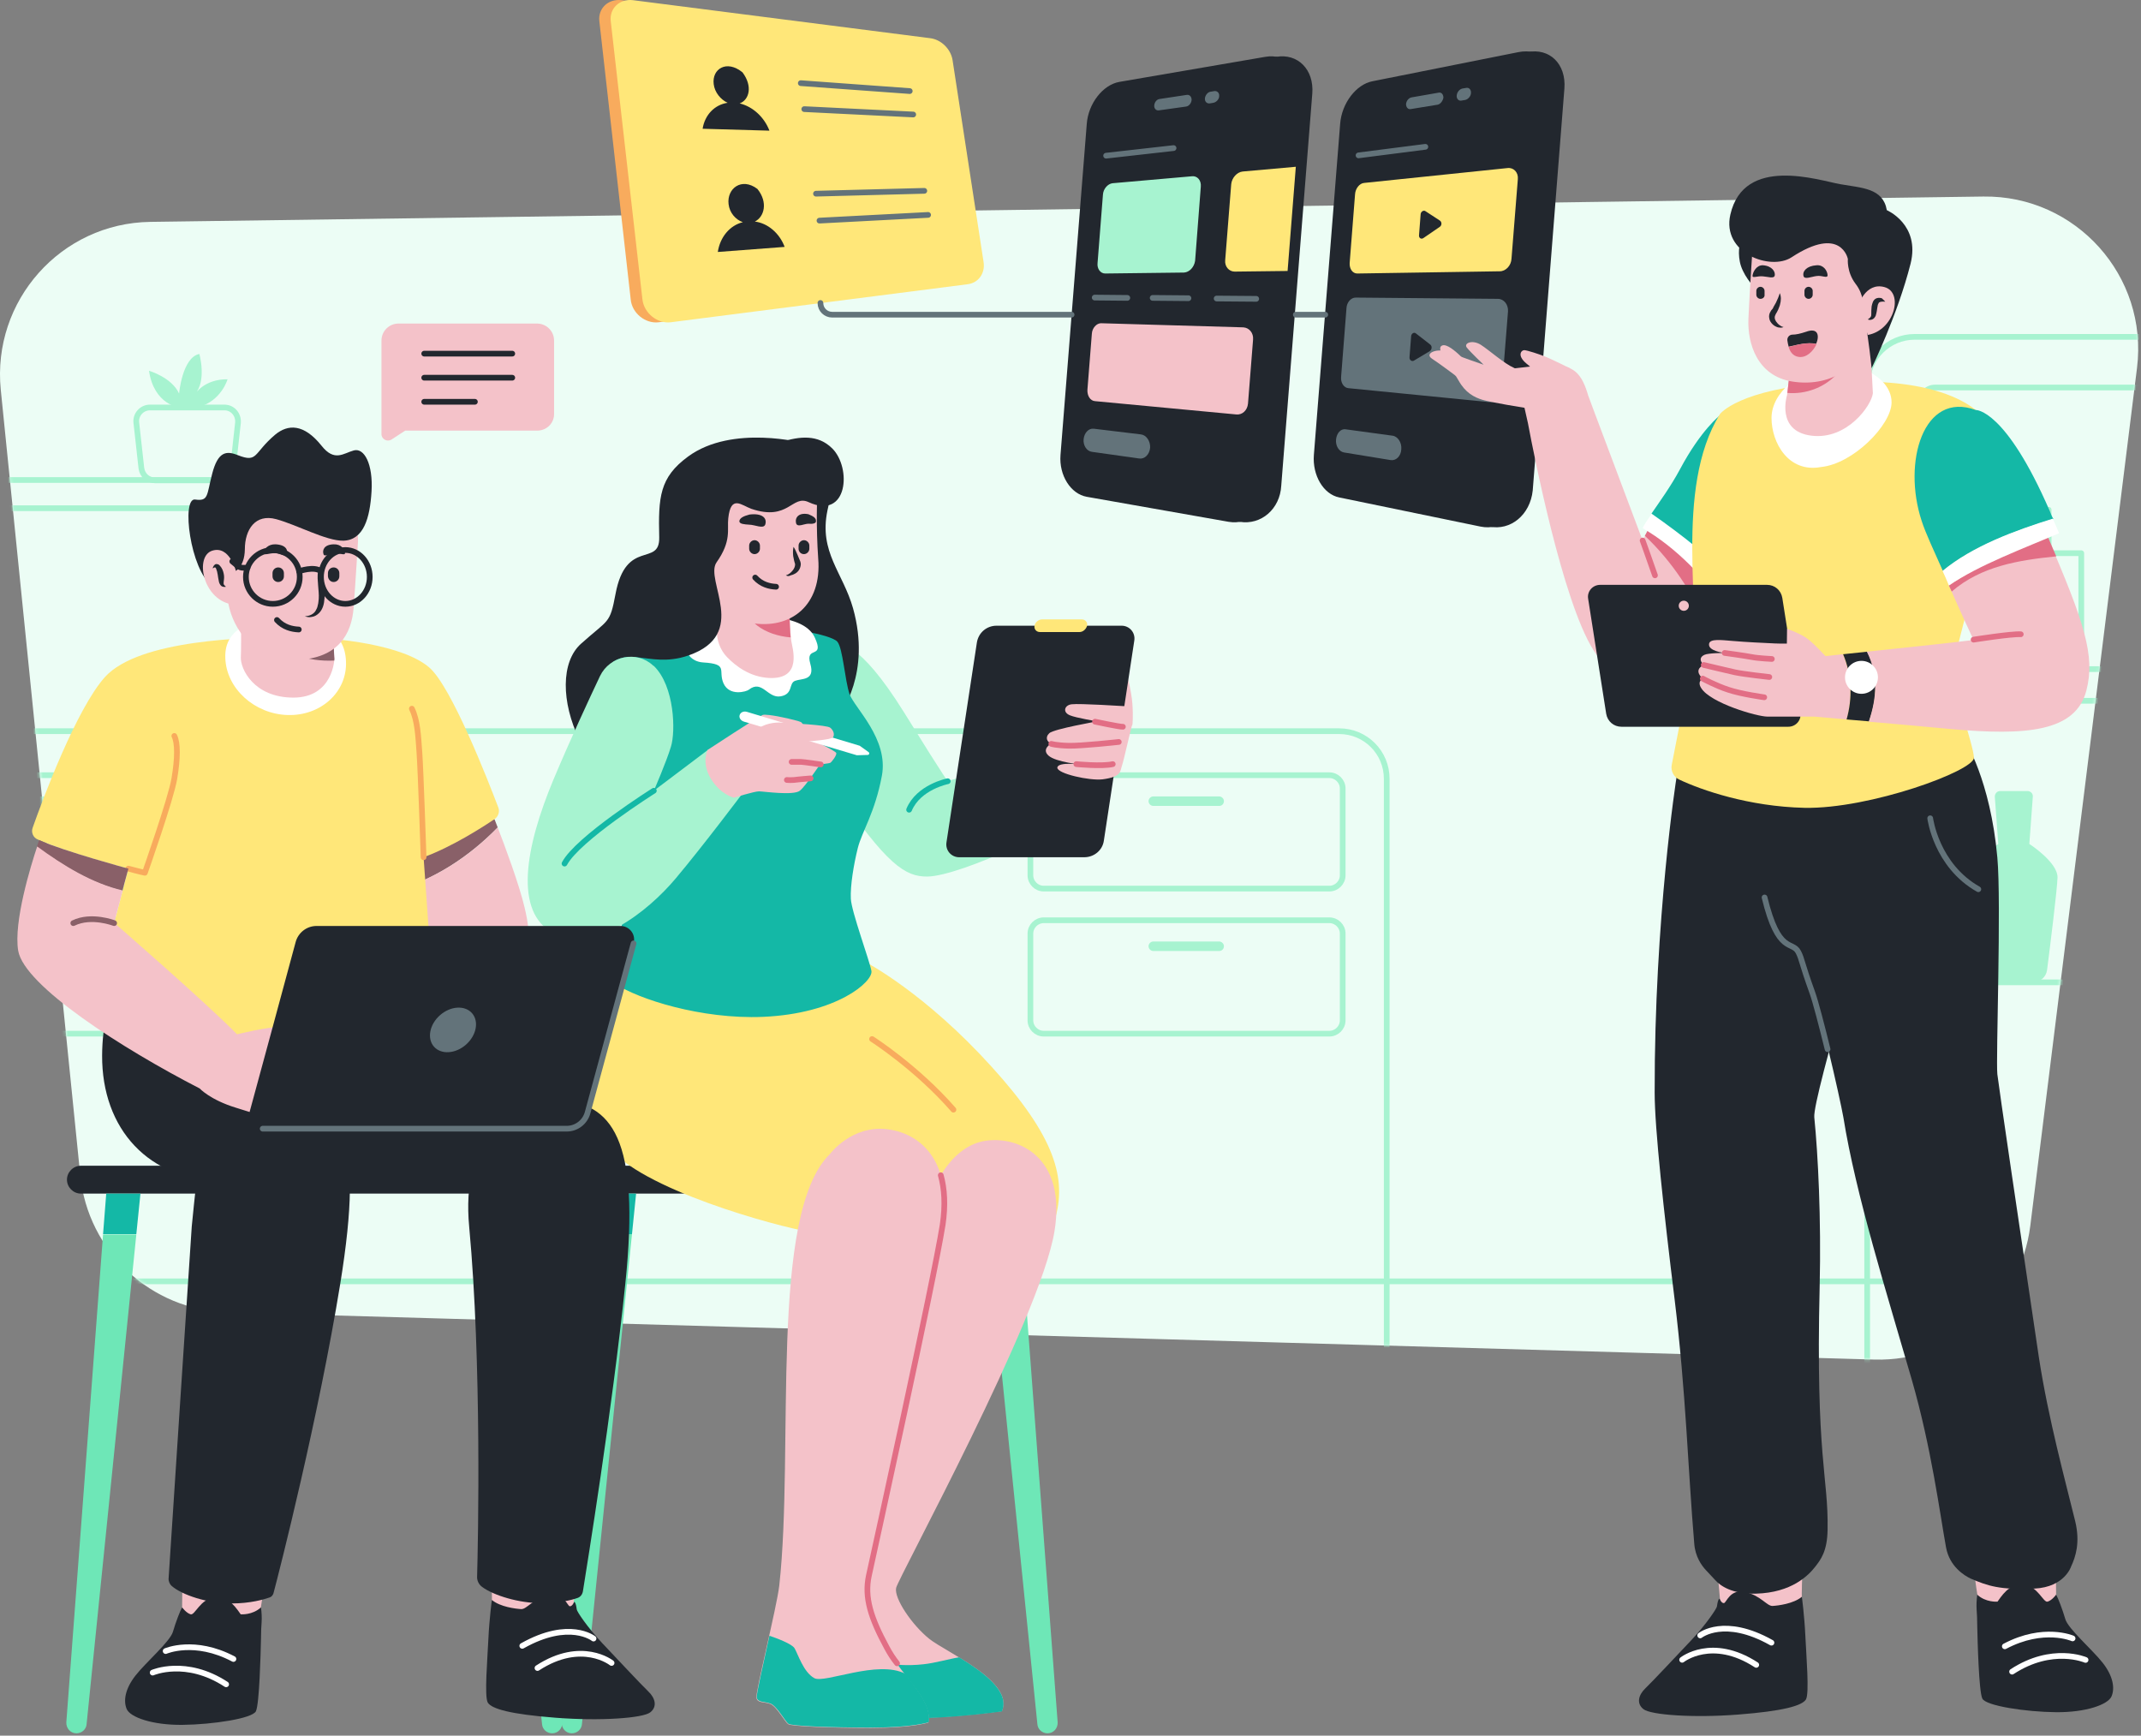 <svg width="676" height="548" viewBox="0 0 676 548" fill="none" xmlns="http://www.w3.org/2000/svg">
<rect x="0" y="0" width="676" height="548" fill="#808080" stroke="none"/>
<path d="M591.842 429.253L71.843 414.353C47.642 413.653 27.742 395.153 25.343 371.053L0.242 123.053C-2.558 94.953 19.242 70.453 47.443 70.053L626.242 62.053C655.443 61.653 678.342 87.153 674.742 116.153L641.042 387.053C637.943 411.653 616.642 429.953 591.842 429.253Z" fill="#ECFDF5"/>
<mask id="mask0" style="mask-type:alpha" maskUnits="userSpaceOnUse" x="0" y="62" width="676" height="368">
<path d="M591.842 429.253L71.843 414.353C47.642 413.653 27.742 395.153 25.343 371.053L0.242 123.053C-2.558 94.953 19.242 70.453 47.443 70.053L626.242 62.053C655.443 61.653 678.342 87.153 674.742 116.153L641.042 387.053C637.943 411.653 616.642 429.953 591.842 429.253Z" fill="#EAF9F3"/>
</mask>
<g mask="url(#mask0)">
<path d="M422.842 496.553H7.342C-0.958 496.553 -7.658 489.853 -7.658 481.553V245.853C-7.658 237.553 -0.958 230.853 7.342 230.853H422.842C431.142 230.853 437.842 237.553 437.842 245.853V481.453C437.842 489.753 431.142 496.553 422.842 496.553Z" stroke="#A7F3D0" stroke-width="1.8" stroke-miterlimit="10" stroke-linecap="round" stroke-linejoin="round"/>
<path d="M728.542 480.653H604.542C596.242 480.653 589.542 473.953 589.542 465.653V121.353C589.542 113.053 596.242 106.353 604.542 106.353H728.542C736.842 106.353 743.542 113.053 743.542 121.353V465.653C743.542 473.953 736.842 480.653 728.542 480.653Z" stroke="#A7F3D0" stroke-width="1.8" stroke-miterlimit="10" stroke-linecap="round" stroke-linejoin="round"/>
<path d="M85.442 160.453H-4.458V151.553H85.442C86.442 151.553 87.243 152.353 87.243 153.353V158.553C87.343 159.653 86.543 160.453 85.442 160.453Z" stroke="#A7F3D0" stroke-width="1.8" stroke-miterlimit="10" stroke-linecap="round" stroke-linejoin="round"/>
<path d="M69.243 151.653H48.943C46.742 151.653 44.943 150.053 44.642 147.853L43.042 133.453C42.742 130.953 44.742 128.653 47.343 128.653H70.843C73.442 128.653 75.343 130.853 75.142 133.453L73.543 147.853C73.243 149.953 71.442 151.653 69.243 151.653Z" stroke="#A7F3D0" stroke-width="1.8" stroke-miterlimit="10" stroke-linecap="round" stroke-linejoin="round"/>
<path d="M56.642 128.653C56.642 128.653 48.642 127.853 47.042 117.053C47.042 117.053 54.242 119.153 56.542 124.253C56.542 124.253 57.542 112.853 62.943 111.753C62.943 111.753 65.343 120.253 61.542 124.453C61.542 124.453 64.442 119.653 71.843 119.753C71.843 119.753 69.942 126.553 62.642 128.553" fill="#A7F3D0"/>
<path d="M419.742 280.553H329.542C327.242 280.553 325.342 278.653 325.342 276.353V248.953C325.342 246.653 327.242 244.753 329.542 244.753H419.742C422.042 244.753 423.943 246.653 423.943 248.953V276.353C423.943 278.653 422.042 280.553 419.742 280.553Z" stroke="#A7F3D0" stroke-width="1.8" stroke-miterlimit="10" stroke-linecap="round" stroke-linejoin="round"/>
<path d="M384.943 254.453H364.142C363.342 254.453 362.642 253.753 362.642 252.953C362.642 252.153 363.342 251.453 364.142 251.453H384.943C385.743 251.453 386.443 252.153 386.443 252.953C386.443 253.753 385.843 254.453 384.943 254.453Z" fill="#A7F3D0"/>
<path d="M419.742 326.353H329.542C327.242 326.353 325.342 324.453 325.342 322.153V294.753C325.342 292.453 327.242 290.553 329.542 290.553H419.742C422.042 290.553 423.943 292.453 423.943 294.753V322.153C423.943 324.453 422.042 326.353 419.742 326.353Z" stroke="#A7F3D0" stroke-width="1.8" stroke-miterlimit="10" stroke-linecap="round" stroke-linejoin="round"/>
<path d="M384.943 300.253H364.142C363.342 300.253 362.642 299.553 362.642 298.753C362.642 297.953 363.342 297.253 364.142 297.253H384.943C385.743 297.253 386.443 297.953 386.443 298.753C386.443 299.553 385.843 300.253 384.943 300.253Z" fill="#A7F3D0"/>
<path d="M66.942 280.553H-23.258C-25.558 280.553 -27.457 278.653 -27.457 276.353V248.953C-27.457 246.653 -25.558 244.753 -23.258 244.753H66.942C69.243 244.753 71.142 246.653 71.142 248.953V276.353C71.243 278.653 69.343 280.553 66.942 280.553Z" stroke="#A7F3D0" stroke-width="1.8" stroke-miterlimit="10" stroke-linecap="round" stroke-linejoin="round"/>
<path d="M32.242 254.453H11.443C10.643 254.453 9.942 253.753 9.942 252.953C9.942 252.153 10.643 251.453 11.443 251.453H32.242C33.042 251.453 33.742 252.153 33.742 252.953C33.742 253.753 33.042 254.453 32.242 254.453Z" fill="#A7F3D0"/>
<path d="M66.942 326.353H-23.258C-25.558 326.353 -27.457 324.453 -27.457 322.153V294.753C-27.457 292.453 -25.558 290.553 -23.258 290.553H66.942C69.243 290.553 71.142 292.453 71.142 294.753V322.153C71.243 324.453 69.343 326.353 66.942 326.353Z" stroke="#A7F3D0" stroke-width="1.8" stroke-miterlimit="10" stroke-linecap="round" stroke-linejoin="round"/>
<path d="M32.242 300.253H11.443C10.643 300.253 9.942 299.553 9.942 298.753C9.942 297.953 10.643 297.253 11.443 297.253H32.242C33.042 297.253 33.742 297.953 33.742 298.753C33.742 299.553 33.042 300.253 32.242 300.253Z" fill="#A7F3D0"/>
<path d="M770.742 211.253H610.943C608.443 211.253 606.342 209.153 606.342 206.653V126.953C606.342 124.453 608.443 122.353 610.943 122.353H770.842C773.342 122.353 775.443 124.453 775.443 126.953V206.653C775.343 209.153 773.342 211.253 770.742 211.253Z" stroke="#A7F3D0" stroke-width="1.8" stroke-miterlimit="10" stroke-linecap="round" stroke-linejoin="round"/>
<path d="M770.742 310.153H610.943C608.443 310.153 606.342 308.053 606.342 305.553V225.853C606.342 223.353 608.443 221.253 610.943 221.253H770.842C773.342 221.253 775.443 223.353 775.443 225.853V305.553C775.343 308.153 773.342 310.153 770.742 310.153Z" stroke="#A7F3D0" stroke-width="1.8" stroke-miterlimit="10" stroke-linecap="round" stroke-linejoin="round"/>
<path d="M646.842 160.953H636.943V211.253H646.842V160.953Z" stroke="#A7F3D0" stroke-width="1.8" stroke-miterlimit="10" stroke-linecap="round" stroke-linejoin="round"/>
<path d="M657.142 174.653H646.842V211.253H657.142V174.653Z" stroke="#A7F3D0" stroke-width="1.8" stroke-miterlimit="10" stroke-linecap="round" stroke-linejoin="round"/>
<path d="M640.742 266.453L641.842 251.553C641.942 250.553 641.142 249.753 640.142 249.753H635.842H631.542C630.542 249.753 629.842 250.553 629.842 251.553L630.942 266.453C630.942 266.453 621.942 272.253 622.042 277.053C622.142 280.753 624.342 298.453 625.342 306.253C625.642 308.453 627.442 310.053 629.642 310.053H635.842H642.042C644.242 310.053 646.042 308.453 646.342 306.253C647.342 298.453 649.542 280.753 649.642 277.053C649.742 272.253 640.742 266.453 640.742 266.453Z" fill="#A7F3D0"/>
<path d="M16.442 404.553H660.642" stroke="#A7F3D0" stroke-width="1.8" stroke-miterlimit="10" stroke-linecap="round" stroke-linejoin="round"/>
</g>
<path d="M301.643 89.753L207.943 101.753C203.743 102.253 199.543 98.853 199.143 94.553L189.243 6.753C188.743 2.653 192.043 -0.447 196.243 0.053L290.043 12.053C293.543 12.453 296.543 15.453 297.143 18.853L306.842 82.653C307.342 86.253 305.143 89.253 301.643 89.753Z" fill="#F8AB5D"/>
<path d="M305.443 89.753L211.743 101.753C207.543 102.253 203.342 98.853 202.842 94.553L192.842 6.753C192.342 2.653 195.642 -0.447 199.842 0.053L293.643 12.053C297.143 12.453 300.143 15.453 300.743 18.853L310.543 82.653C311.143 86.253 308.943 89.353 305.443 89.753Z" fill="#FFE779"/>
<path d="M233.543 32.653C236.543 31.553 237.743 27.253 234.443 22.853C229.443 18.753 224.742 21.753 225.342 26.553C225.642 29.153 227.543 31.453 229.743 32.453C225.643 33.053 222.542 36.253 221.842 40.653L242.943 41.253C241.343 37.053 237.743 33.653 233.543 32.653Z" fill="#22272E"/>
<path d="M252.842 26.253L287.243 28.753" stroke="#63737A" stroke-width="1.8" stroke-miterlimit="10" stroke-linecap="round" stroke-linejoin="round"/>
<path d="M253.943 34.453L288.342 36.153" stroke="#63737A" stroke-width="1.8" stroke-miterlimit="10" stroke-linecap="round" stroke-linejoin="round"/>
<path d="M238.342 69.953C241.342 68.453 242.543 63.853 239.143 59.653C234.143 55.853 229.443 59.553 230.043 64.453C230.343 67.153 232.243 69.353 234.543 70.153C230.443 71.153 227.343 74.853 226.643 79.553L247.743 77.953C246.143 73.653 242.442 70.453 238.342 69.953Z" fill="#22272E"/>
<path d="M257.643 61.153L291.842 60.253" stroke="#63737A" stroke-width="1.8" stroke-miterlimit="10" stroke-linecap="round" stroke-linejoin="round"/>
<path d="M258.743 69.653L293.043 67.853" stroke="#63737A" stroke-width="1.8" stroke-miterlimit="10" stroke-linecap="round" stroke-linejoin="round"/>
<path d="M391.443 164.753L346.643 156.853C341.543 155.953 337.843 150.053 338.343 143.653L346.643 39.053C347.143 32.653 351.743 26.753 356.943 25.853L402.943 17.953C409.743 16.753 414.943 21.953 414.343 29.553L404.543 153.353C404.143 160.753 398.143 165.853 391.443 164.753Z" fill="#22272E"/>
<path d="M387.943 164.753L343.142 156.853C338.042 155.953 334.342 150.053 334.842 143.653L343.142 39.053C343.642 32.653 348.243 26.753 353.443 25.853L399.443 17.953C406.243 16.753 411.442 21.953 410.842 29.553L401.043 153.353C400.643 160.753 394.543 165.853 387.943 164.753Z" fill="#22272E"/>
<path d="M374.443 33.653L365.842 34.853C365.042 34.953 364.343 34.253 364.443 33.253C364.543 32.253 365.242 31.353 366.142 31.253L374.742 29.953C375.642 29.853 376.242 30.553 376.242 31.553C376.142 32.653 375.343 33.553 374.443 33.653Z" fill="#63737A"/>
<path d="M383.142 32.453L381.943 32.653C381.043 32.753 380.343 32.053 380.443 31.053C380.543 30.053 381.343 29.053 382.243 28.953L383.443 28.753C384.343 28.653 385.043 29.353 384.943 30.353C384.943 31.353 384.042 32.253 383.142 32.453Z" fill="#63737A"/>
<path d="M359.643 144.753L344.743 142.653C343.143 142.453 341.943 140.653 342.143 138.653C342.343 136.653 343.743 135.153 345.343 135.353L360.243 137.153C361.943 137.353 363.243 139.253 363.143 141.353C362.943 143.553 361.343 145.053 359.643 144.753Z" fill="#63737A"/>
<path d="M349.243 49.153L370.543 46.753" stroke="#63737A" stroke-width="1.8" stroke-miterlimit="10" stroke-linecap="round" stroke-linejoin="round"/>
<path d="M345.642 93.953L355.943 94.053" stroke="#63737A" stroke-width="1.8" stroke-miterlimit="10" stroke-linecap="round" stroke-linejoin="round"/>
<path d="M363.943 94.053L375.243 94.153" stroke="#63737A" stroke-width="1.8" stroke-miterlimit="10" stroke-linecap="round" stroke-linejoin="round"/>
<path d="M384.142 94.253L396.642 94.353" stroke="#63737A" stroke-width="1.8" stroke-miterlimit="10" stroke-linecap="round" stroke-linejoin="round"/>
<path d="M373.843 86.053L348.943 86.353C347.443 86.353 346.343 84.853 346.543 83.053L348.243 61.453C348.343 59.653 349.743 58.053 351.243 57.853L376.343 55.653C378.043 55.453 379.342 56.953 379.142 58.953L377.343 82.353C377.043 84.353 375.543 85.953 373.843 86.053Z" fill="#A7F3D0"/>
<path d="M406.543 85.553L389.843 85.753C388.043 85.753 386.643 84.153 386.843 82.153L388.743 58.153C388.943 56.153 390.543 54.353 392.343 54.153L409.142 52.653L406.543 85.553Z" fill="#FFE779"/>
<path d="M390.342 130.853L345.743 126.653C344.243 126.553 343.242 124.953 343.342 123.053L344.743 105.353C344.843 103.553 346.242 102.053 347.642 102.053L392.542 103.353C394.442 103.453 395.842 105.153 395.642 107.253L394.042 127.453C393.842 129.553 392.242 131.053 390.342 130.853Z" fill="#F4C2C9"/>
<path d="M470.243 166.253L425.643 157.053C420.643 156.053 417.143 150.053 417.643 143.653L425.943 39.053C426.443 32.653 430.943 26.653 436.143 25.653L482.243 16.453C489.243 15.053 494.543 20.153 493.943 27.953L483.943 154.853C483.143 162.553 476.943 167.653 470.243 166.253Z" fill="#22272E"/>
<path d="M467.443 166.253L422.843 157.053C417.843 156.053 414.343 150.053 414.843 143.653L423.143 39.053C423.643 32.653 428.143 26.653 433.343 25.653L479.443 16.453C486.443 15.053 491.743 20.153 491.143 27.953L481.143 154.853C480.342 162.553 474.143 167.653 467.443 166.253Z" fill="#22272E"/>
<path d="M453.943 33.053L445.342 34.453C444.542 34.553 443.943 33.853 443.943 32.853C444.043 31.853 444.742 30.953 445.642 30.753L454.243 29.253C455.143 29.053 455.743 29.853 455.743 30.853C455.543 31.853 454.843 32.853 453.943 33.053Z" fill="#63737A"/>
<path d="M462.642 31.553L461.443 31.753C460.543 31.953 459.843 31.153 459.943 30.153C460.043 29.053 460.843 28.153 461.743 27.953L462.943 27.753C463.843 27.553 464.543 28.353 464.443 29.353C464.443 30.353 463.542 31.353 462.642 31.553Z" fill="#63737A"/>
<path d="M428.943 49.053L450.043 46.353" stroke="#63737A" stroke-width="1.8" stroke-miterlimit="10" stroke-linecap="round" stroke-linejoin="round"/>
<path d="M439.043 145.253L424.343 142.853C422.743 142.553 421.643 140.753 421.843 138.753C422.043 136.753 423.343 135.253 424.943 135.553L439.643 137.553C441.343 137.753 442.643 139.753 442.443 141.853C442.343 144.053 440.743 145.553 439.043 145.253Z" fill="#63737A"/>
<path d="M473.542 85.653L428.542 86.353C427.042 86.353 426.042 84.853 426.142 83.053L427.842 61.353C427.942 59.553 429.243 57.853 430.743 57.753L476.042 53.053C477.942 52.853 479.443 54.453 479.243 56.553L477.243 81.653C477.143 83.853 475.442 85.653 473.542 85.653Z" fill="#FFE779"/>
<path d="M454.643 69.653L450.043 66.653C449.443 66.253 448.543 66.853 448.543 67.753L448.043 74.253C447.943 75.153 448.743 75.653 449.443 75.153L454.543 71.653C455.243 71.253 455.343 70.153 454.643 69.653Z" fill="#22272E"/>
<path d="M470.243 126.953L425.743 122.553C424.343 122.453 423.243 120.853 423.443 118.953L425.142 97.253C425.242 95.453 426.543 93.953 428.043 93.953L472.943 94.353C474.843 94.353 476.242 96.153 476.142 98.253L474.142 123.353C473.842 125.553 472.143 127.153 470.243 126.953Z" fill="#63737A"/>
<path d="M451.543 108.753L447.043 105.253C446.443 104.753 445.543 105.353 445.543 106.253L445.043 112.753C444.943 113.653 445.743 114.253 446.443 113.853L451.443 110.853C452.143 110.353 452.243 109.253 451.543 108.753Z" fill="#22272E"/>
<path d="M259.043 95.653C259.043 97.753 260.743 99.353 262.743 99.353H338.342" stroke="#63737A" stroke-width="1.8" stroke-miterlimit="10" stroke-linecap="round" stroke-linejoin="round"/>
<path d="M409.142 99.353H418.443" stroke="#63737A" stroke-width="1.8" stroke-miterlimit="10" stroke-linecap="round" stroke-linejoin="round"/>
<path d="M172.842 376.853H25.543C23.142 376.853 21.142 374.853 21.142 372.453C21.142 370.053 23.142 368.053 25.543 368.053H172.842C175.242 368.053 177.242 370.053 177.242 372.453C177.242 374.853 175.242 376.853 172.842 376.853Z" fill="#22272E"/>
<path d="M44.343 376.853H33.542L32.542 389.653H43.042L44.343 376.853Z" fill="#14B8A6"/>
<path d="M32.542 389.653L20.942 543.753C20.843 545.653 22.242 547.253 24.142 547.253C25.843 547.253 27.242 545.953 27.343 544.353L43.042 389.753H32.542V389.653Z" fill="#6EE7B7"/>
<path d="M154.042 376.853H164.942L165.842 389.653H155.342L154.042 376.853Z" fill="#14B8A6"/>
<path d="M165.842 389.653L177.542 543.753C177.642 545.653 176.242 547.253 174.342 547.253C172.642 547.253 171.242 545.953 171.142 544.353L155.442 389.753H165.842V389.653Z" fill="#6EE7B7"/>
<path d="M329.243 376.853H181.943C179.543 376.853 177.543 374.853 177.543 372.453C177.543 370.053 179.543 368.053 181.943 368.053H329.243C331.643 368.053 333.643 370.053 333.643 372.453C333.643 374.853 331.743 376.853 329.243 376.853Z" fill="#22272E"/>
<path d="M200.842 376.853H189.943L188.943 389.653H199.543L200.842 376.853Z" fill="#14B8A6"/>
<path d="M188.943 389.653L177.343 543.753C177.243 545.653 178.643 547.253 180.543 547.253C182.243 547.253 183.643 545.953 183.743 544.353L199.543 389.653H188.943Z" fill="#6EE7B7"/>
<path d="M310.443 376.853H321.342L322.342 389.653H311.743L310.443 376.853Z" fill="#14B8A6"/>
<path d="M322.342 389.653L333.943 543.753C334.043 545.653 332.643 547.253 330.743 547.253C329.043 547.253 327.643 545.953 327.543 544.353L311.842 389.753H322.342V389.653Z" fill="#6EE7B7"/>
<path d="M569.621 481.74C569.621 481.74 568.721 502.74 568.921 504.74C569.121 506.84 561.921 511.04 553.021 510.74C544.221 510.44 543.321 507.84 543.321 507.84C543.321 507.84 541.321 485.14 541.121 481.94C540.921 478.74 567.821 477.44 569.621 481.74Z" fill="#F4C2C9"/>
<path d="M568.921 504.14C568.921 504.14 569.721 510.04 570.021 516.44C570.321 522.94 571.321 534.54 570.221 536.54C569.021 538.54 563.021 540.24 548.721 541.34C534.421 542.44 521.221 541.44 518.921 539.64C516.621 537.84 517.321 535.14 519.521 533.04C521.721 530.94 530.421 521.64 534.021 517.84C538.721 512.84 542.121 507.74 542.121 507.14C542.421 504.74 542.921 504.74 542.921 504.74C542.921 504.74 543.521 506.24 544.321 506.14C545.121 506.04 546.221 501.54 551.021 502.64C555.921 503.74 557.821 507.04 559.621 507.04C561.421 506.94 566.321 506.34 568.921 504.14Z" fill="#22272E"/>
<path d="M536.821 516.34C536.821 516.34 544.421 510.24 559.321 518.64" stroke="white" stroke-width="1.8" stroke-miterlimit="10" stroke-linecap="round" stroke-linejoin="round"/>
<path d="M531.121 524.04C531.121 524.04 540.521 516.54 554.521 525.64" stroke="white" stroke-width="1.8" stroke-miterlimit="10" stroke-linecap="round" stroke-linejoin="round"/>
<path d="M621.499 482.485C621.499 482.485 624.199 504.085 624.699 505.385C625.199 506.685 630.199 510.285 637.999 509.885C645.799 509.485 648.799 507.185 649.099 506.685C649.399 506.185 648.899 481.485 648.699 479.885C648.499 478.285 623.299 478.685 621.499 482.485Z" fill="#F4C2C9"/>
<path d="M624.299 503.485C624.099 505.085 623.999 506.585 624.099 508.185C624.199 509.485 624.299 511.285 624.299 513.485C624.399 518.085 624.799 533.985 625.899 536.285C626.999 538.585 639.599 540.485 649.099 540.585C658.599 540.685 665.599 538.185 666.699 535.585C667.799 532.985 667.199 529.185 663.899 524.985C660.599 520.785 652.999 514.285 652.099 511.185C651.199 508.085 649.799 504.485 649.199 503.485C649.199 503.485 647.899 505.285 646.499 505.685C645.199 506.085 643.299 500.685 639.199 500.485C635.099 500.185 633.299 501.885 630.699 505.685C630.599 505.685 626.999 505.985 624.299 503.485Z" fill="#22272E"/>
<path d="M654.399 517.285C654.399 517.285 645.299 513.285 632.999 519.785" stroke="white" stroke-width="1.8" stroke-miterlimit="10" stroke-linecap="round" stroke-linejoin="round"/>
<path d="M658.499 524.085C658.499 524.085 647.999 519.485 635.299 527.785" stroke="white" stroke-width="1.8" stroke-miterlimit="10" stroke-linecap="round" stroke-linejoin="round"/>
<path d="M154.603 482.74C154.603 482.74 155.503 503.74 155.303 505.74C155.103 507.84 162.303 512.04 171.203 511.74C180.003 511.44 180.903 508.84 180.903 508.84C180.903 508.84 182.903 486.14 183.103 482.94C183.303 479.74 156.403 478.44 154.603 482.74Z" fill="#F4C2C9"/>
<path d="M155.303 505.14C155.303 505.14 154.503 511.04 154.203 517.44C153.903 523.94 152.903 535.54 154.003 537.54C155.203 539.54 161.203 541.24 175.503 542.34C189.803 543.44 203.003 542.44 205.303 540.64C207.603 538.84 206.903 536.14 204.703 534.04C202.503 531.94 193.803 522.64 190.203 518.84C185.503 513.84 182.103 508.74 182.103 508.14C181.803 505.74 181.303 505.74 181.303 505.74C181.303 505.74 180.703 507.24 179.903 507.14C179.103 507.04 178.003 502.54 173.203 503.64C168.303 504.74 166.403 508.04 164.603 508.04C162.803 507.94 157.903 507.34 155.303 505.14Z" fill="#22272E"/>
<path d="M187.403 517.34C187.403 517.34 179.803 511.24 164.903 519.64" stroke="white" stroke-width="1.8" stroke-miterlimit="10" stroke-linecap="round" stroke-linejoin="round"/>
<path d="M193.103 525.04C193.103 525.04 183.703 517.54 169.703 526.64" stroke="white" stroke-width="1.8" stroke-miterlimit="10" stroke-linecap="round" stroke-linejoin="round"/>
<path d="M85.203 486.485C85.203 486.485 82.503 508.085 82.003 509.385C81.503 510.685 76.503 514.285 68.703 513.885C60.903 513.485 57.903 511.185 57.603 510.685C57.303 510.185 57.803 485.485 58.003 483.885C58.203 482.285 83.403 482.685 85.203 486.485Z" fill="#F4C2C9"/>
<path d="M82.403 507.485C82.603 509.085 82.703 510.585 82.603 512.185C82.503 513.485 82.403 515.285 82.403 517.485C82.303 522.085 81.903 537.985 80.803 540.285C79.703 542.585 67.103 544.485 57.603 544.585C48.103 544.685 41.103 542.185 40.003 539.585C38.903 536.985 39.503 533.185 42.803 528.985C46.103 524.785 53.703 518.285 54.603 515.185C55.503 512.085 56.903 508.485 57.503 507.485C57.503 507.485 58.803 509.285 60.203 509.685C61.503 510.085 63.403 504.685 67.503 504.485C71.603 504.185 73.403 505.885 76.003 509.685C76.103 509.685 79.703 509.985 82.403 507.485Z" fill="#22272E"/>
<path d="M52.303 521.285C52.303 521.285 61.403 517.285 73.703 523.785" stroke="white" stroke-width="1.8" stroke-miterlimit="10" stroke-linecap="round" stroke-linejoin="round"/>
<path d="M48.203 528.085C48.203 528.085 58.703 523.485 71.403 531.785" stroke="white" stroke-width="1.8" stroke-miterlimit="10" stroke-linecap="round" stroke-linejoin="round"/>
<path d="M620.342 233.653C620.342 233.653 628.442 246.153 630.642 270.753C631.942 284.953 630.142 334.453 630.642 339.153C631.042 342.753 637.642 387.453 643.742 428.453C646.742 448.053 652.142 467.653 655.242 480.353C656.842 487.053 655.343 491.553 653.943 494.553C653.943 494.553 651.943 501.053 642.443 501.553C631.343 502.053 627.542 500.653 622.342 498.453C620.142 497.453 615.543 494.553 614.443 488.553C612.443 477.553 609.842 457.253 603.642 435.653C595.842 408.653 585.942 377.253 582.042 352.853C581.542 349.953 579.442 340.353 577.242 331.253C575.342 323.553 573.443 316.253 572.443 313.453C568.843 303.453 569.242 303.053 568.042 300.653C566.142 296.853 561.742 301.553 557.342 283.353C556.642 280.653 556.142 276.453 555.742 271.953C554.742 260.453 554.443 246.353 554.443 246.353C554.443 246.353 604.942 221.353 620.342 233.653Z" fill="#22272E"/>
<path d="M529.342 245.453C529.342 245.453 522.343 289.753 522.443 344.953C522.443 356.253 525.343 382.653 528.743 410.253C532.343 439.753 532.943 463.753 534.943 487.353C535.243 491.453 537.242 494.253 538.642 495.753C539.642 496.753 540.543 497.853 541.543 498.853C543.143 500.653 546.843 503.353 554.443 503.153C565.743 502.853 571.042 497.353 573.142 494.653C574.842 492.453 576.943 489.853 577.043 482.953C577.343 466.153 573.243 460.553 574.543 406.053C575.043 384.753 574.042 364.653 572.842 352.753C572.242 346.553 593.742 276.153 595.642 267.053C597.542 257.953 545.142 236.353 529.342 245.453Z" fill="#22272E"/>
<path d="M609.443 258.353C609.443 258.353 611.342 273.253 624.642 280.753" stroke="#63737A" stroke-width="1.8" stroke-miterlimit="10" stroke-linecap="round" stroke-linejoin="round"/>
<path d="M577.042 331.253C575.142 323.553 573.242 316.253 572.242 313.453C568.642 303.453 569.042 303.053 567.842 300.653C565.942 296.853 561.542 301.553 557.142 283.353" stroke="#63737A" stroke-width="1.8" stroke-miterlimit="10" stroke-linecap="round" stroke-linejoin="round"/>
<path d="M544.642 191.753C531.842 209.053 518.342 216.853 506.842 209.453C496.942 203.053 486.842 155.853 483.542 139.353C482.842 135.753 482.442 133.653 482.442 133.653L481.342 128.753C481.342 128.753 470.742 127.053 468.142 126.253C465.442 125.453 462.642 123.953 460.542 120.153C458.442 116.353 452.742 109.953 455.442 109.053C458.142 108.153 465.342 116.953 465.342 116.953C465.342 116.953 471.642 117.153 481.242 115.953C490.842 114.753 495.742 114.753 498.742 118.753C500.442 120.953 501.442 124.853 501.442 124.853L503.642 130.753L518.642 170.653C518.642 170.653 519.342 169.353 520.442 167.253C531.142 173.353 538.142 182.353 544.642 191.753Z" fill="#F4C2C9"/>
<path d="M539.342 198.353C541.142 196.353 542.942 194.153 544.642 191.753C538.142 182.453 531.042 173.353 520.342 167.253C519.942 168.053 519.642 168.653 519.342 169.153C528.142 177.453 534.542 187.453 539.342 198.353Z" fill="#E26E85"/>
<path d="M518.642 166.753C529.342 172.953 538.242 182.453 544.742 191.753C546.242 189.653 547.842 187.453 549.342 185.153C540.742 176.553 531.142 168.853 521.542 162.253C520.342 163.853 519.242 165.453 518.642 166.753Z" fill="white"/>
<path d="M543.042 131.153C543.042 131.153 537.043 135.753 530.443 148.153C527.543 153.553 524.043 158.353 521.443 162.153C531.043 168.853 540.642 176.453 549.242 185.053C551.042 182.253 552.842 179.253 554.642 176.153C570.242 148.353 552.542 126.053 543.042 131.153Z" fill="#14B8A6"/>
<path d="M518.642 170.653C518.642 170.653 520.742 176.453 522.542 181.653" stroke="#E26E85" stroke-width="1.8" stroke-miterlimit="10" stroke-linecap="round" stroke-linejoin="round"/>
<path d="M459.642 118.653C459.642 118.653 454.742 114.953 452.142 113.253C449.542 111.553 453.843 109.653 457.743 111.253C461.643 112.853 468.443 115.153 468.443 115.153C468.443 115.153 464.242 111.153 463.142 109.753C462.042 108.353 464.843 107.153 467.543 108.853C470.343 110.653 474.843 114.753 478.043 116.153C481.243 117.553 481.143 121.153 479.543 121.753C478.043 122.353 465.742 121.053 459.642 118.653Z" fill="#F4C2C9"/>
<path d="M495.642 116.253C495.642 116.253 490.242 113.553 488.042 112.653C485.842 111.753 482.342 110.653 481.342 110.553C480.442 110.453 478.742 112.153 482.042 114.853C485.342 117.553 487.242 119.153 487.242 119.153C487.242 119.153 497.242 119.553 495.642 116.253Z" fill="#F4C2C9"/>
<path d="M543.043 130.753C543.043 130.753 548.843 122.853 577.443 120.853C606.043 118.853 622.943 125.153 628.943 135.053C634.943 144.953 618.642 200.453 617.142 208.153C615.642 215.853 623.243 235.153 623.243 239.253C623.243 243.353 590.443 255.453 569.743 255.053C552.143 254.653 537.243 249.453 530.243 246.153C528.443 245.353 527.442 243.353 527.842 241.453C529.042 235.453 531.642 221.753 534.142 209.853C537.442 193.953 528.343 154.453 543.043 130.753Z" fill="#FFE779"/>
<path d="M597.242 127.153C597.142 134.153 585.143 146.453 574.943 147.453C564.743 149.353 559.342 139.853 559.342 131.953C559.342 123.953 568.242 116.553 578.642 115.553C588.442 114.453 597.342 120.053 597.242 127.153Z" fill="white"/>
<path d="M565.742 111.953L564.242 124.753C564.242 124.753 560.642 136.153 571.942 137.553C583.242 138.953 590.942 127.953 591.342 124.153L589.842 95.453C589.942 95.553 569.542 97.453 565.742 111.953Z" fill="#F4C2C9"/>
<path d="M579.642 118.453C575.042 119.853 569.842 119.653 564.842 119.553L564.342 124.053C570.142 124.553 575.842 122.353 579.642 118.453Z" fill="#E26E85"/>
<path d="M564.642 229.453H511.943C509.543 229.453 507.542 227.753 507.142 225.353L501.443 189.053C501.043 186.753 502.843 184.653 505.243 184.653H557.943C560.343 184.653 562.343 186.353 562.743 188.753L568.443 225.053C568.843 227.353 567.042 229.453 564.642 229.453Z" fill="#22272E"/>
<path d="M531.642 192.853C532.526 192.853 533.242 192.137 533.242 191.253C533.242 190.369 532.526 189.653 531.642 189.653C530.759 189.653 530.042 190.369 530.042 191.253C530.042 192.137 530.759 192.853 531.642 192.853Z" fill="#F4C2C9"/>
<path d="M576.342 207.153C576.342 207.153 572.343 202.653 569.943 201.153C567.543 199.653 564.242 198.553 564.242 198.553L564.142 207.053C564.142 207.053 573.842 208.653 576.342 207.153Z" fill="#F4C2C9"/>
<path d="M581.842 206.553C578.442 206.953 576.342 207.153 576.342 207.153C576.342 207.153 574.042 205.353 571.642 204.053C569.242 202.753 564.642 203.353 560.442 203.153C556.242 202.953 551.642 202.753 546.942 202.353C543.342 202.053 540.042 201.653 539.642 203.153C539.042 205.553 544.442 206.153 544.442 206.153C544.442 206.153 539.342 206.153 538.142 206.753C535.642 207.953 537.942 209.953 537.942 209.953C534.342 211.653 537.642 214.253 537.642 214.253C537.642 214.253 535.742 215.053 537.142 217.253C540.042 221.953 554.742 226.253 558.042 226.253C563.442 226.253 572.842 226.253 572.842 226.253C572.842 226.253 576.642 226.553 583.042 227.153C584.842 220.453 584.742 213.153 581.842 206.553Z" fill="#F4C2C9"/>
<path d="M589.542 205.753C586.642 206.053 584.043 206.353 581.943 206.553C584.743 213.153 584.942 220.453 583.042 227.153C585.142 227.353 587.542 227.553 590.142 227.753C592.642 220.553 593.242 212.953 589.542 205.753Z" fill="#22272E"/>
<path d="M615.342 184.853C619.342 193.953 623.142 202.053 623.142 202.053C619.542 202.553 602.043 204.453 589.443 205.753C593.143 213.053 592.542 220.553 590.042 227.853C597.142 228.453 605.942 229.253 615.642 230.153C639.842 232.353 655.342 231.053 658.742 218.053C661.642 206.953 658.042 196.453 646.342 169.153C635.742 173.753 624.942 178.353 615.342 184.853Z" fill="#F4C2C9"/>
<path d="M646.443 169.153C635.743 173.753 624.942 178.353 615.342 184.853C615.642 185.453 615.942 186.153 616.242 186.753C625.542 178.753 637.342 176.853 649.242 175.653C648.342 173.553 647.443 171.453 646.443 169.153Z" fill="#E26E85"/>
<path d="M647.243 161.453C633.143 128.953 623.842 129.453 623.842 129.453C607.242 123.353 600.643 145.953 606.743 164.453C607.943 168.253 610.743 174.153 613.443 180.253C623.043 172.453 636.442 167.453 648.342 163.853C647.842 163.053 647.543 162.253 647.243 161.453Z" fill="#14B8A6"/>
<path d="M613.342 180.253C614.042 181.753 614.742 183.353 615.342 184.853C624.842 178.353 639.442 172.953 650.142 168.353C649.542 166.853 648.842 165.353 648.142 163.753C636.342 167.453 622.842 172.353 613.342 180.253Z" fill="white"/>
<path d="M544.542 206.153C544.542 206.153 551.142 207.053 553.142 207.453C555.142 207.853 559.443 208.053 559.443 208.053" stroke="#E26E85" stroke-width="1.8" stroke-miterlimit="10" stroke-linecap="round" stroke-linejoin="round"/>
<path d="M537.943 209.953C537.943 209.953 545.042 211.653 547.742 212.253C550.442 212.853 558.642 213.753 558.642 213.753" stroke="#E26E85" stroke-width="1.8" stroke-miterlimit="10" stroke-linecap="round" stroke-linejoin="round"/>
<path d="M537.642 214.253C537.642 214.253 541.642 216.453 545.642 217.753C549.742 219.153 557.042 220.153 557.042 220.153" stroke="#E26E85" stroke-width="1.8" stroke-miterlimit="10" stroke-linecap="round" stroke-linejoin="round"/>
<path d="M623.142 201.953C623.142 201.953 635.142 200.053 638.042 200.253" stroke="#E26E85" stroke-width="1.8" stroke-miterlimit="10" stroke-linecap="round" stroke-linejoin="round"/>
<path d="M587.742 219.053C590.614 219.053 592.943 216.725 592.943 213.853C592.943 210.981 590.614 208.653 587.742 208.653C584.871 208.653 582.542 210.981 582.542 213.853C582.542 216.725 584.871 219.053 587.742 219.053Z" fill="white"/>
<path d="M552.642 70.853C552.642 70.853 547.842 75.053 549.342 82.653C550.842 90.253 561.542 97.553 561.542 97.553C561.542 97.553 566.242 63.953 552.642 70.853Z" fill="#22272E"/>
<path d="M553.642 73.953C553.642 73.953 552.342 93.153 552.042 100.753C551.742 108.353 554.742 118.653 565.842 120.453C576.942 122.253 588.243 116.953 591.943 102.553C595.643 88.153 595.242 71.653 582.642 69.453C570.042 67.253 553.642 73.953 553.642 73.953Z" fill="#F4C2C9"/>
<path d="M588.243 96.753C588.243 96.753 588.642 93.153 585.842 89.553C583.042 85.853 583.443 81.753 583.443 81.753C583.443 81.753 581.342 70.953 565.642 81.253C559.042 85.553 543.542 79.953 546.342 67.753C550.642 48.953 574.242 56.953 581.042 58.153C587.842 59.353 594.543 59.353 595.743 66.353C595.743 66.353 606.343 70.853 603.243 83.253C599.143 99.453 590.943 116.253 590.943 116.253C590.943 116.253 590.043 107.053 588.243 96.753Z" fill="#22272E"/>
<path d="M586.642 96.653C586.642 96.653 588.942 88.953 595.042 90.653C601.142 92.353 598.142 104.253 589.742 105.753" fill="#F4C2C9"/>
<path d="M555.842 94.353C555.142 94.353 554.542 93.753 554.542 93.053V91.853C554.542 91.153 555.142 90.553 555.842 90.553C556.542 90.553 557.142 91.153 557.142 91.853V93.053C557.242 93.753 556.642 94.353 555.842 94.353Z" fill="#22272E"/>
<path d="M571.042 94.353C570.342 94.353 569.742 93.753 569.742 93.053V91.853C569.742 91.153 570.342 90.553 571.042 90.553C571.742 90.553 572.342 91.153 572.342 91.853V93.053C572.342 93.753 571.742 94.353 571.042 94.353Z" fill="#22272E"/>
<path d="M553.342 87.053C553.442 85.953 554.542 83.653 556.642 83.753C559.542 83.953 560.642 85.853 560.342 87.053C560.042 88.053 558.142 87.353 556.642 87.253C554.942 87.053 553.242 87.953 553.342 87.053Z" fill="#22272E"/>
<path d="M561.943 92.553C562.443 93.653 562.343 94.953 562.043 96.053C561.943 96.653 561.643 97.153 561.443 97.753C561.343 98.053 561.143 98.253 561.043 98.553C560.943 98.753 560.642 99.153 560.642 99.253C560.242 99.953 560.243 100.653 560.743 101.453C561.043 101.853 561.343 102.253 561.743 102.553C562.143 102.853 562.542 103.153 563.142 103.253C562.642 103.553 561.942 103.453 561.342 103.353C560.742 103.153 560.142 102.853 559.642 102.353C559.142 101.853 558.742 101.253 558.642 100.553C558.442 99.753 558.643 98.953 559.043 98.353C559.243 97.953 559.343 97.853 559.543 97.653C559.743 97.453 559.843 97.253 559.943 96.953C560.243 96.453 560.443 96.053 560.743 95.553C561.143 94.653 561.643 93.653 561.943 92.553Z" fill="#22272E"/>
<path d="M577.042 86.853C576.942 85.453 575.742 83.553 573.542 83.753C570.442 83.953 569.042 85.653 569.442 87.153C569.742 88.353 571.942 87.353 573.542 87.153C575.342 86.853 577.042 88.053 577.042 86.853Z" fill="#22272E"/>
<path d="M564.742 109.453C564.542 108.753 564.442 108.053 564.342 107.453C564.242 106.453 565.042 105.653 565.942 105.653C567.042 105.653 568.442 105.353 570.242 104.753C574.042 103.353 574.542 105.953 573.442 108.553C570.642 107.953 567.542 108.853 564.742 109.453Z" fill="#22272E"/>
<path d="M573.542 108.653C572.542 110.853 570.342 113.153 567.742 112.653C566.042 112.353 565.142 110.953 564.742 109.553C567.542 108.853 570.642 107.953 573.542 108.653Z" fill="#E26E85"/>
<path d="M595.242 95.253C594.342 95.153 593.542 95.253 593.242 95.553C593.142 95.753 593.043 95.953 592.943 96.153C592.843 96.353 592.842 96.853 592.742 97.153C592.642 97.853 592.542 98.653 592.242 99.653C592.042 100.153 591.642 100.653 591.142 100.853C590.642 101.053 590.142 101.053 589.742 100.853C590.142 100.553 590.442 100.353 590.642 100.053C590.842 99.753 590.842 99.553 590.842 99.153C590.842 98.453 590.843 97.653 590.943 96.753C591.043 96.253 591.142 95.853 591.342 95.353C591.542 94.853 591.942 94.353 592.542 94.153C593.142 93.953 593.742 94.053 594.142 94.153C594.642 94.653 595.042 94.953 595.242 95.253Z" fill="#22272E"/>
<path d="M169.643 135.953H127.943L123.643 138.753C122.243 139.653 120.443 138.653 120.443 137.053V107.553C120.443 104.553 122.842 102.153 125.842 102.153H169.543C172.543 102.153 174.943 104.553 174.943 107.553V130.553C175.043 133.553 172.643 135.953 169.643 135.953Z" fill="#F4C2C9"/>
<path d="M133.943 111.653H161.743" stroke="#22272E" stroke-width="1.8" stroke-miterlimit="10" stroke-linecap="round" stroke-linejoin="round"/>
<path d="M133.943 119.253H161.743" stroke="#22272E" stroke-width="1.8" stroke-miterlimit="10" stroke-linecap="round" stroke-linejoin="round"/>
<path d="M133.943 126.853H149.943" stroke="#22272E" stroke-width="1.8" stroke-miterlimit="10" stroke-linecap="round" stroke-linejoin="round"/>
<path d="M271.642 302.853C271.642 302.853 288.542 311.053 309.142 332.553C331.242 355.753 336.642 369.653 333.642 382.853C331.242 393.453 331.042 387.453 309.142 388.953C287.242 390.453 266.242 390.053 258.342 389.353C250.442 388.653 207.942 377.553 194.242 364.353C180.542 351.153 184.442 327.753 195.242 304.753C205.942 281.653 268.442 297.053 271.642 302.853Z" fill="#FFE779"/>
<path d="M295.842 373.453C295.842 373.453 300.742 361.653 311.342 360.153C321.842 358.653 336.742 365.553 332.942 388.753C328.442 416.253 283.642 498.053 282.942 501.353C282.242 504.653 288.042 513.153 293.442 517.453C298.842 521.753 320.342 530.853 316.342 540.253C316.342 540.253 292.342 543.653 278.542 541.953C264.742 540.253 261.842 534.153 259.642 535.153C257.442 536.153 254.842 533.253 254.342 532.053C253.842 530.853 258.942 504.653 258.942 504.653C258.942 504.653 278.842 431.953 283.142 414.553C287.542 397.153 295.842 373.453 295.842 373.453Z" fill="#F4C2C9"/>
<path d="M316.342 540.353C316.342 540.353 292.342 543.753 278.542 542.053C264.742 540.353 261.842 534.253 259.642 535.253C257.442 536.253 254.842 533.353 254.342 532.153C254.142 531.653 254.742 527.653 255.642 522.853L282.042 525.453C282.042 525.453 286.142 526.053 291.542 525.453C295.342 525.053 299.642 523.753 302.842 523.253C310.442 527.953 319.042 534.053 316.342 540.353Z" fill="#14B8A6"/>
<path d="M275.342 328.053C275.342 328.053 289.342 336.953 301.042 350.353" stroke="#F8AB5D" stroke-width="1.8" stroke-miterlimit="10" stroke-linecap="round" stroke-linejoin="round"/>
<path d="M262.042 364.353C262.042 364.353 268.942 355.053 280.342 356.553C291.742 358.053 300.642 367.953 297.642 386.753C294.642 405.553 275.842 490.653 274.342 497.553C272.842 504.453 274.942 510.953 280.042 520.353C285.242 529.753 294.342 536.653 293.142 543.853C293.142 543.853 288.242 545.553 275.042 545.553C261.842 545.553 249.842 545.053 248.842 544.353C247.842 543.653 245.142 538.653 243.142 537.953C241.142 537.253 239.142 537.753 238.842 536.053C238.442 534.453 245.242 507.553 246.042 500.653C250.842 457.453 242.642 383.253 262.042 364.353Z" fill="#F4C2C9"/>
<path d="M293.242 543.753C293.242 543.753 288.242 545.453 275.142 545.453C262.042 545.453 249.942 544.953 248.942 544.253C247.942 543.553 245.242 538.553 243.242 537.853C241.242 537.153 239.242 537.553 238.942 535.953C238.742 535.053 240.942 525.653 242.942 516.453C245.042 517.153 249.942 518.953 250.842 520.353C251.942 522.153 253.642 527.953 257.142 529.853C260.442 531.553 277.142 523.953 285.842 528.453C290.042 534.053 294.042 538.853 293.242 543.753Z" fill="#14B8A6"/>
<path d="M297.042 371.053C298.242 375.353 298.542 380.553 297.642 386.653C294.642 405.453 275.842 490.553 274.342 497.453C272.842 504.353 274.942 510.853 280.042 520.253C280.942 521.953 282.042 523.653 283.242 525.153" stroke="#E26E85" stroke-width="1.8" stroke-miterlimit="10" stroke-linecap="round" stroke-linejoin="round"/>
<path d="M264.942 203.553C264.942 203.553 270.942 201.653 285.342 224.753C299.642 247.853 299.242 246.553 299.242 246.553C299.242 246.553 338.243 236.053 341.942 236.153C345.642 236.253 351.743 248.053 343.942 254.753C337.942 259.953 303.542 276.653 292.742 276.753C285.942 276.753 280.142 273.453 263.342 248.553C244.942 221.553 259.442 201.053 264.942 203.553Z" fill="#A7F3D0"/>
<path d="M299.242 246.653C299.242 246.653 290.042 248.453 287.042 255.653" stroke="#14B8A6" stroke-width="1.8" stroke-miterlimit="10" stroke-linecap="round" stroke-linejoin="round"/>
<path d="M357.542 228.853C357.542 228.853 357.842 226.453 357.542 222.253C357.242 218.053 355.742 212.653 355.742 212.653C355.742 212.653 353.542 211.553 353.042 214.853C352.542 218.153 351.242 225.553 351.242 225.553C351.242 225.553 354.442 232.153 357.542 228.853Z" fill="#F4C2C9"/>
<path d="M342.342 270.653H302.842C300.342 270.653 298.442 268.453 298.842 265.953L308.442 202.853C308.942 199.753 311.542 197.553 314.642 197.553H354.142C356.642 197.553 358.542 199.753 358.142 202.253L348.542 265.353C348.142 268.453 345.442 270.653 342.342 270.653Z" fill="#22272E"/>
<path d="M340.842 199.553H328.342C327.242 199.553 326.442 198.653 326.642 197.553C326.842 196.453 327.942 195.553 329.042 195.553H341.542C342.642 195.553 343.443 196.453 343.243 197.553C342.943 198.653 341.942 199.553 340.842 199.553Z" fill="#FFE779"/>
<path d="M355.042 222.953C355.042 222.953 340.843 222.053 338.443 222.353C336.143 222.553 335.342 224.853 337.842 225.853C339.742 226.653 346.443 227.753 346.443 227.753C346.443 227.753 332.842 230.153 331.342 231.453C329.842 232.853 330.642 234.353 331.942 234.753C331.942 234.753 328.742 236.453 331.042 238.553C333.342 240.653 341.742 241.453 341.742 241.453C341.742 241.453 334.042 240.353 333.842 242.353C333.742 244.253 344.042 246.553 348.142 246.053C354.242 245.253 353.642 243.453 354.242 241.753C354.842 240.053 356.643 231.753 357.443 228.853C357.543 228.853 357.742 224.553 355.042 222.953Z" fill="#F4C2C9"/>
<path d="M345.742 227.853C345.742 227.853 353.742 229.553 354.542 229.453" stroke="#E26E85" stroke-width="1.8" stroke-miterlimit="10" stroke-linecap="round" stroke-linejoin="round"/>
<path d="M331.942 234.853C331.942 234.853 333.442 235.353 337.442 235.453C341.442 235.553 353.242 234.253 353.242 234.253" stroke="#E26E85" stroke-width="1.8" stroke-miterlimit="10" stroke-linecap="round" stroke-linejoin="round"/>
<path d="M339.842 241.253C339.842 241.253 347.942 242.053 351.342 241.253" stroke="#E26E85" stroke-width="1.8" stroke-miterlimit="10" stroke-linecap="round" stroke-linejoin="round"/>
<path d="M265.242 225.253C265.242 225.253 275.142 212.753 269.342 192.053C266.142 180.753 258.542 174.353 261.242 161.253C264.142 146.553 269.342 144.853 253.942 139.953C253.942 139.953 231.242 133.853 217.242 144.153C208.242 150.753 207.842 156.953 208.142 169.653C208.342 179.153 197.642 169.853 194.342 187.553C192.542 197.153 192.242 195.353 183.442 203.253C170.642 214.753 184.042 254.053 215.942 258.553C247.842 263.053 263.342 240.853 265.242 225.253Z" fill="#22272E"/>
<path d="M190.342 217.553C190.542 211.053 194.942 205.453 201.042 203.553C207.142 201.653 216.243 199.453 227.243 198.553C247.842 196.853 262.542 200.553 264.342 202.553C266.142 204.553 266.743 214.853 268.243 219.153C269.743 223.453 280.642 233.253 278.442 244.953C276.242 256.653 272.142 262.553 270.842 267.753C269.542 272.953 268.442 279.653 268.642 283.753C268.842 287.853 274.542 303.253 275.142 306.553C275.742 309.853 264.342 320.053 240.842 321.053C221.442 321.853 201.542 315.453 194.342 310.653C192.542 309.453 191.742 307.153 192.442 305.053C194.342 299.053 198.542 284.953 199.142 280.153C199.842 273.853 193.742 252.353 191.742 237.253C190.542 229.453 190.142 222.753 190.342 217.553Z" fill="#14B8A6"/>
<path d="M215.742 196.953C215.742 196.953 213.942 208.653 222.042 209.153C230.142 209.653 226.642 211.653 228.442 215.753C230.342 219.953 235.742 218.353 236.442 217.753C240.642 214.453 242.342 220.553 246.442 219.853C250.542 219.153 248.942 215.753 251.042 214.953C253.142 214.153 257.442 214.953 255.842 209.553C254.142 203.653 260.542 208.353 257.242 201.253C253.442 192.953 234.342 193.853 222.842 196.353C211.342 198.853 215.942 194.953 215.742 196.953Z" fill="white"/>
<path d="M249.142 190.653C249.142 190.653 249.442 200.153 249.842 202.353C250.142 204.553 253.542 214.553 242.842 214.053C236.842 213.753 232.342 210.353 229.542 207.453C227.342 205.153 226.242 202.053 226.342 198.853L227.242 182.253C227.242 182.153 246.842 179.353 249.142 190.653Z" fill="#F4C2C9"/>
<path d="M233.842 187.553C234.542 196.453 241.742 200.553 249.642 201.253C249.442 199.353 249.342 196.053 249.242 193.553C244.242 197.053 237.442 192.353 233.842 187.553Z" fill="#E26E85"/>
<path d="M258.142 152.553C244.242 149.653 228.942 152.853 215.742 158.653C215.742 158.753 215.742 158.853 215.742 158.953C216.342 181.853 223.942 194.353 236.942 196.653C249.942 198.953 259.542 190.853 258.342 176.353C257.642 166.353 257.942 157.253 258.142 152.553Z" fill="#F4C2C9"/>
<path d="M215.742 158.553C228.942 152.753 244.242 149.553 258.142 152.453C258.242 150.253 258.342 149.053 258.342 149.053" fill="#F4C2C9"/>
<path d="M255.342 158.553C250.042 156.053 249.042 164.653 237.242 160.653C234.142 159.553 230.742 156.053 229.942 163.653C229.542 167.253 231.042 170.753 226.242 177.553C222.342 183.153 236.742 200.253 217.342 206.953C204.042 211.553 197.042 201.753 189.542 213.353C184.542 221.053 194.042 197.453 211.842 186.353C220.242 181.153 213.342 164.853 212.842 161.053C212.442 157.253 214.542 149.553 227.242 146.553C239.942 143.553 253.842 132.753 262.742 141.553C268.942 147.653 267.742 164.253 255.342 158.553Z" fill="#22272E"/>
<path d="M206.242 210.153C201.042 205.253 192.542 207.053 189.442 213.453C186.042 220.653 180.342 232.853 174.742 246.153C165.842 267.453 162.142 287.953 174.742 294.653C187.342 301.353 204.442 287.953 213.342 277.353C222.242 266.753 234.542 250.353 234.542 250.353C234.542 250.353 232.642 237.453 223.542 236.753L206.442 249.653C206.442 249.653 210.442 240.453 211.842 235.753C213.342 231.053 213.042 216.653 206.442 210.253C206.342 210.253 206.242 210.153 206.242 210.153Z" fill="#A7F3D0"/>
<path d="M206.442 249.653C206.442 249.653 182.442 264.753 178.242 272.653" stroke="#14B8A6" stroke-width="1.8" stroke-miterlimit="10" stroke-linecap="round" stroke-linejoin="round"/>
<path d="M223.442 236.753C223.442 236.753 239.443 226.253 240.743 225.753C242.043 225.153 251.842 227.453 252.842 227.953C253.842 228.453 255.842 233.253 255.842 233.253C255.842 233.253 263.842 237.053 264.042 237.753C264.242 238.453 262.642 240.553 262.142 240.853C261.642 241.053 259.442 241.253 259.042 241.353C258.642 241.453 254.542 248.053 252.542 249.653C250.542 251.253 241.042 249.853 239.642 249.853C238.142 249.853 231.743 251.853 231.743 251.853C231.743 251.853 227.542 250.953 224.442 245.853C221.342 240.753 223.442 236.753 223.442 236.753Z" fill="#F4C2C9"/>
<path d="M271.442 235.453L274.242 237.453C274.642 237.753 274.442 238.353 273.942 238.353L270.542 238.453L234.942 227.853C233.942 227.553 233.242 226.653 233.542 225.753C233.842 224.853 234.842 224.453 235.842 224.753L271.442 235.453Z" fill="white"/>
<path d="M255.342 234.053C255.342 234.053 262.642 233.553 263.042 232.753C263.542 231.953 263.242 230.653 262.142 229.753C261.042 228.853 249.442 228.353 246.942 228.153C244.442 227.953 241.142 228.553 238.942 230.353C236.842 232.353 248.142 239.353 255.342 234.053Z" fill="#F4C2C9"/>
<path d="M259.142 241.353C259.142 241.353 253.642 240.553 252.942 240.553C252.242 240.553 249.942 240.553 249.942 240.553" stroke="#E26E85" stroke-width="1.8" stroke-miterlimit="10" stroke-linecap="round" stroke-linejoin="round"/>
<path d="M255.942 245.753C255.942 245.753 252.142 246.053 250.742 246.253C249.342 246.353 248.442 246.253 248.442 246.253" stroke="#E26E85" stroke-width="1.8" stroke-miterlimit="10" stroke-linecap="round" stroke-linejoin="round"/>
<path d="M245.042 185.253C242.942 185.153 240.442 184.553 238.442 182.353" stroke="#22272E" stroke-width="1.8" stroke-miterlimit="10" stroke-linecap="round" stroke-linejoin="round"/>
<path d="M253.842 174.953C254.742 174.953 255.542 174.153 255.542 173.253V172.253C255.542 171.353 254.742 170.553 253.842 170.553C252.942 170.553 252.142 171.353 252.142 172.253V173.253C252.142 174.153 252.842 174.953 253.842 174.953Z" fill="#22272E"/>
<path d="M238.242 174.953C239.142 174.953 239.942 174.153 239.942 173.253V172.253C239.942 171.353 239.142 170.553 238.242 170.553C237.342 170.553 236.542 171.353 236.542 172.253V173.253C236.542 174.153 237.342 174.953 238.242 174.953Z" fill="#22272E"/>
<path d="M248.142 181.653C249.142 181.353 249.742 180.753 250.242 180.153C250.742 179.553 251.042 178.853 251.042 178.253C251.042 178.053 251.042 177.953 250.942 177.753L250.742 177.053C250.642 176.553 250.542 176.153 250.442 175.553C250.342 174.553 250.342 173.653 250.542 172.653C251.142 173.453 251.442 174.453 251.842 175.253L252.342 176.453L252.642 177.153C252.742 177.453 252.842 177.753 252.842 178.053C252.842 178.653 252.642 179.353 252.342 179.853C252.042 180.353 251.642 180.753 251.142 181.053C250.642 181.353 250.142 181.553 249.642 181.653C249.142 181.953 248.642 181.953 248.142 181.653Z" fill="#22272E"/>
<path d="M233.442 164.553C233.542 163.553 234.742 162.953 236.642 162.453C240.642 161.953 242.242 163.553 241.642 165.553C241.142 167.153 238.342 165.653 236.542 165.653C235.042 165.553 233.442 165.453 233.442 164.553Z" fill="#22272E"/>
<path d="M257.642 164.453C257.642 163.453 256.642 162.953 255.242 162.353C252.242 161.753 250.942 163.353 251.342 165.153C251.742 166.653 253.842 165.353 255.242 165.353C256.442 165.453 257.742 165.353 257.642 164.453Z" fill="#22272E"/>
<path d="M40.542 305.453C40.542 305.453 32.343 313.853 32.242 333.253C32.142 356.353 46.843 372.953 70.942 372.953C95.043 372.953 142.943 372.253 160.043 372.953C177.143 373.653 174.843 335.953 162.243 324.353C149.643 312.853 52.042 291.353 40.542 305.453Z" fill="#22272E"/>
<path d="M63.943 363.753C66.343 356.253 74.843 344.253 90.343 347.353C107.142 350.653 115.342 356.353 107.442 405.253C100.542 447.653 88.243 495.953 86.343 503.053C86.142 503.653 85.743 504.153 85.142 504.353C83.343 504.953 79.243 506.253 72.942 506.253C65.543 506.253 57.443 503.553 54.242 500.753C53.542 500.153 53.142 499.153 53.242 498.253C54.042 486.253 60.042 394.153 60.542 387.253C61.542 377.353 62.242 369.053 63.943 363.753Z" fill="#22272E"/>
<path d="M175.943 347.353C193.143 348.053 202.243 359.253 197.443 405.253C193.143 446.453 185.443 493.553 184.043 502.453C183.843 503.453 183.243 504.253 182.243 504.553C180.243 505.253 176.443 506.153 170.843 506.153C163.843 506.153 155.943 503.753 152.243 501.053C151.143 500.253 150.543 498.953 150.643 497.653C150.943 486.953 152.143 430.353 148.143 387.353C145.543 359.953 159.843 346.653 175.943 347.353Z" fill="#22272E"/>
<path d="M157.142 261.253C156.542 259.653 156.142 258.653 156.142 258.653L124.042 265.353L124.642 281.253C136.942 277.853 148.142 270.453 157.142 261.253Z" fill="#896068"/>
<path d="M165.642 286.553C163.942 279.253 159.242 266.653 157.142 261.253C148.142 270.553 136.942 277.853 124.542 281.153L125.042 296.453L139.242 340.853L156.042 331.253C168.642 303.753 167.842 295.953 165.642 286.553Z" fill="#F4C2C9"/>
<path d="M11.943 265.053C10.443 264.453 9.742 262.753 10.342 261.253C13.443 252.453 24.142 223.753 33.142 213.753C43.943 201.853 78.043 201.153 92.543 201.153C107.042 201.153 127.442 203.753 135.542 210.753C142.542 216.753 154.142 246.553 157.342 254.953C157.842 256.253 157.343 257.753 156.243 258.553C152.243 261.253 142.742 267.353 133.743 270.653L138.042 331.253C138.042 331.253 44.642 329.853 40.943 328.053C37.242 326.153 32.443 304.353 33.142 302.053C33.843 299.853 40.542 274.253 40.542 274.253C40.542 274.253 21.742 269.353 11.943 265.053Z" fill="#FFE779"/>
<path d="M40.542 274.253C40.542 274.253 44.242 275.253 45.742 275.553C45.742 275.553 53.943 252.353 55.042 245.853C56.142 239.353 56.142 234.553 55.042 232.353" stroke="#F8AB5D" stroke-width="1.8" stroke-miterlimit="10" stroke-linecap="round" stroke-linejoin="round"/>
<path d="M133.742 270.653C133.742 270.653 132.842 243.453 132.442 237.853C132.042 232.253 131.842 227.453 130.042 223.753" stroke="#F8AB5D" stroke-width="1.8" stroke-miterlimit="10" stroke-linecap="round" stroke-linejoin="round"/>
<path d="M40.542 274.253C40.542 274.253 20.543 268.853 12.342 265.253C12.342 265.253 12.043 266.053 11.643 267.353C19.942 273.453 28.942 278.953 38.642 281.253L40.542 274.253Z" fill="#896068"/>
<path d="M88.043 324.353C85.043 324.053 74.843 326.553 74.843 326.553C64.843 316.353 36.042 291.353 36.042 291.353L38.742 281.153C29.043 278.853 20.043 273.353 11.742 267.253C9.742 273.253 4.242 291.053 5.742 300.153C7.642 311.253 38.542 331.053 63.042 343.653C63.042 343.653 66.343 347.253 74.543 349.753C77.243 350.553 80.942 351.853 82.442 352.053C83.942 352.253 87.843 351.853 90.243 352.053C92.642 352.253 93.743 350.153 96.343 350.453C98.942 350.753 99.642 349.053 101.542 350.153C103.442 351.253 104.842 349.053 104.842 346.853C104.742 344.753 91.043 324.753 88.043 324.353Z" fill="#F4C2C9"/>
<path d="M36.042 291.453C36.042 291.453 28.843 288.653 23.142 291.453" stroke="#896068" stroke-width="1.8" stroke-miterlimit="10" stroke-linecap="round" stroke-linejoin="round"/>
<path d="M109.243 208.853C109.643 218.453 101.342 226.053 90.843 225.753C80.343 225.453 71.442 217.353 71.142 207.753C70.743 198.153 79.843 195.153 90.442 195.453C100.942 195.753 108.943 199.253 109.243 208.853Z" fill="white"/>
<path d="M76.043 183.853C76.043 183.853 76.243 203.753 76.043 207.453C75.843 211.153 80.142 220.253 92.642 220.253C105.143 220.253 105.743 208.053 105.543 207.453C105.343 206.853 104.843 188.053 104.243 186.853C103.843 185.653 79.642 179.053 76.043 183.853Z" fill="#F4C2C9"/>
<path d="M83.243 199.753C89.142 206.453 97.343 208.953 105.542 208.553C105.642 207.953 105.542 207.553 105.542 207.453C105.542 207.253 105.442 205.753 105.342 203.553C97.942 205.853 90.642 201.853 83.243 199.753Z" fill="#896068"/>
<path d="M113.042 170.853C113.042 170.853 112.242 184.053 111.642 191.953C111.042 199.853 107.042 207.953 93.543 208.353C80.043 208.753 73.642 198.453 72.142 190.753C69.942 179.053 66.142 156.453 84.843 153.853C103.542 151.253 113.042 157.153 113.042 170.853Z" fill="#F4C2C9"/>
<path d="M73.811 180.614C73.811 180.614 77.211 179.514 77.311 173.414C77.311 167.214 80.611 162.114 87.211 163.914C93.811 165.714 103.011 170.814 108.411 170.714C114.811 170.514 116.811 163.614 117.311 155.114C117.811 146.514 115.011 141.314 111.711 142.214C108.411 143.114 105.611 145.914 101.511 140.714C95.911 133.714 90.911 133.914 86.911 137.214C79.911 143.114 81.511 146.214 75.111 143.714C71.411 142.214 68.811 142.614 67.011 149.514C65.211 156.414 65.911 158.314 61.611 157.714C57.211 157.114 60.011 179.914 67.011 185.014C67.111 185.014 72.511 180.114 73.811 180.614Z" fill="#22272E"/>
<path d="M74.543 180.453C74.543 180.453 72.543 172.153 67.043 173.853C61.443 175.553 63.943 189.053 72.942 190.753" fill="#F4C2C9"/>
<path d="M94.343 198.753C92.142 198.653 89.543 198.053 87.442 195.753" stroke="#22272E" stroke-width="1.8" stroke-miterlimit="10" stroke-linecap="round" stroke-linejoin="round"/>
<path d="M105.342 183.753C106.342 183.753 107.142 182.953 107.142 181.953V180.953C107.142 179.953 106.342 179.153 105.342 179.153C104.342 179.153 103.542 179.953 103.542 180.953V181.953C103.642 182.953 104.342 183.753 105.342 183.753Z" fill="#22272E"/>
<path d="M87.843 183.753C88.843 183.753 89.642 182.953 89.642 181.953V180.953C89.642 179.953 88.843 179.153 87.843 179.153C86.843 179.153 86.043 179.953 86.043 180.953V181.953C86.043 182.953 86.843 183.753 87.843 183.753Z" fill="#22272E"/>
<path d="M108.942 174.553C108.842 173.353 107.642 171.753 105.342 171.853C102.242 171.953 101.742 173.753 102.142 174.953C102.442 175.953 103.842 174.853 105.442 174.653C107.242 174.553 109.042 175.553 108.942 174.553Z" fill="#22272E"/>
<path d="M96.243 194.553C97.743 194.553 99.043 193.853 99.642 192.853C99.942 192.353 100.242 191.753 100.342 191.053C100.542 190.453 100.542 189.753 100.642 189.053C100.742 187.653 100.542 186.353 100.442 184.853C100.342 183.353 100.142 181.853 100.442 180.353C100.942 181.753 101.442 183.153 101.842 184.553C102.042 185.253 102.242 186.053 102.342 186.753C102.442 187.553 102.542 188.353 102.442 189.053C102.342 190.653 101.942 192.353 100.742 193.553C100.142 194.153 99.343 194.653 98.543 194.753C97.743 194.953 96.942 194.853 96.243 194.553Z" fill="#22272E"/>
<path d="M83.243 174.553C83.343 173.353 84.642 171.753 87.043 171.853C90.442 172.053 90.942 173.753 90.543 174.953C90.142 175.953 88.743 174.853 87.043 174.653C85.043 174.553 83.142 175.553 83.243 174.553Z" fill="#22272E"/>
<path d="M67.142 179.453C67.243 179.053 67.442 178.553 67.843 178.253C68.043 178.053 68.442 178.053 68.743 178.153C68.942 178.153 69.043 178.253 69.142 178.353C69.243 178.453 69.442 178.553 69.442 178.653C69.843 179.053 70.043 179.453 70.243 179.853C70.442 180.253 70.543 180.753 70.642 181.153C70.843 182.053 70.743 182.853 70.642 183.553C70.642 183.853 70.543 184.153 70.642 184.453C70.743 184.753 71.043 184.953 71.343 185.253C70.942 185.353 70.442 185.353 69.942 185.053C69.543 184.753 69.243 184.153 69.142 183.753C68.942 182.853 68.843 182.153 68.743 181.453C68.642 181.153 68.642 180.753 68.543 180.453C68.442 180.153 68.343 179.853 68.243 179.553C68.142 179.353 68.142 179.153 67.843 179.153C67.942 179.053 67.543 179.253 67.142 179.453Z" fill="#22272E"/>
<path d="M86.142 190.653C90.837 190.653 94.642 186.847 94.642 182.153C94.642 177.459 90.837 173.653 86.142 173.653C81.448 173.653 77.642 177.459 77.642 182.153C77.642 186.847 81.448 190.653 86.142 190.653Z" stroke="#22272E" stroke-width="1.8" stroke-miterlimit="10" stroke-linecap="round" stroke-linejoin="round"/>
<path d="M109.042 190.653C113.295 190.653 116.742 186.847 116.742 182.153C116.742 177.459 113.295 173.653 109.042 173.653C104.79 173.653 101.342 177.459 101.342 182.153C101.342 186.847 104.79 190.653 109.042 190.653Z" stroke="#22272E" stroke-width="1.8" stroke-miterlimit="10" stroke-linecap="round" stroke-linejoin="round"/>
<path d="M78.142 179.253H76.743C76.142 179.253 75.543 179.053 75.043 178.653L73.343 177.253" stroke="#22272E" stroke-width="1.8" stroke-miterlimit="10" stroke-linecap="round" stroke-linejoin="round"/>
<path d="M94.442 180.353C94.442 180.353 99.142 178.653 101.342 180.353" stroke="#22272E" stroke-width="1.8" stroke-miterlimit="10" stroke-linecap="round" stroke-linejoin="round"/>
<path d="M178.943 356.353H82.942C80.142 356.353 78.043 353.653 78.843 350.953L86.043 324.453L93.343 297.453C94.142 294.453 96.843 292.353 99.942 292.353H165.842H195.943C198.743 292.353 200.843 295.053 200.043 297.753L185.543 351.253C184.743 354.253 182.043 356.353 178.943 356.353Z" fill="#22272E"/>
<path d="M200.043 297.853L185.543 351.253C184.743 354.253 182.043 356.353 178.943 356.353H82.942" stroke="#63737A" stroke-width="1.8" stroke-miterlimit="10" stroke-linecap="round" stroke-linejoin="round"/>
<path d="M147.12 329.83C150.439 326.915 151.298 322.466 149.039 319.893C146.779 317.321 142.256 317.599 138.937 320.514C135.618 323.43 134.758 327.879 137.018 330.452C139.278 333.024 143.8 332.746 147.12 329.83Z" fill="#63737A"/>
</svg>
